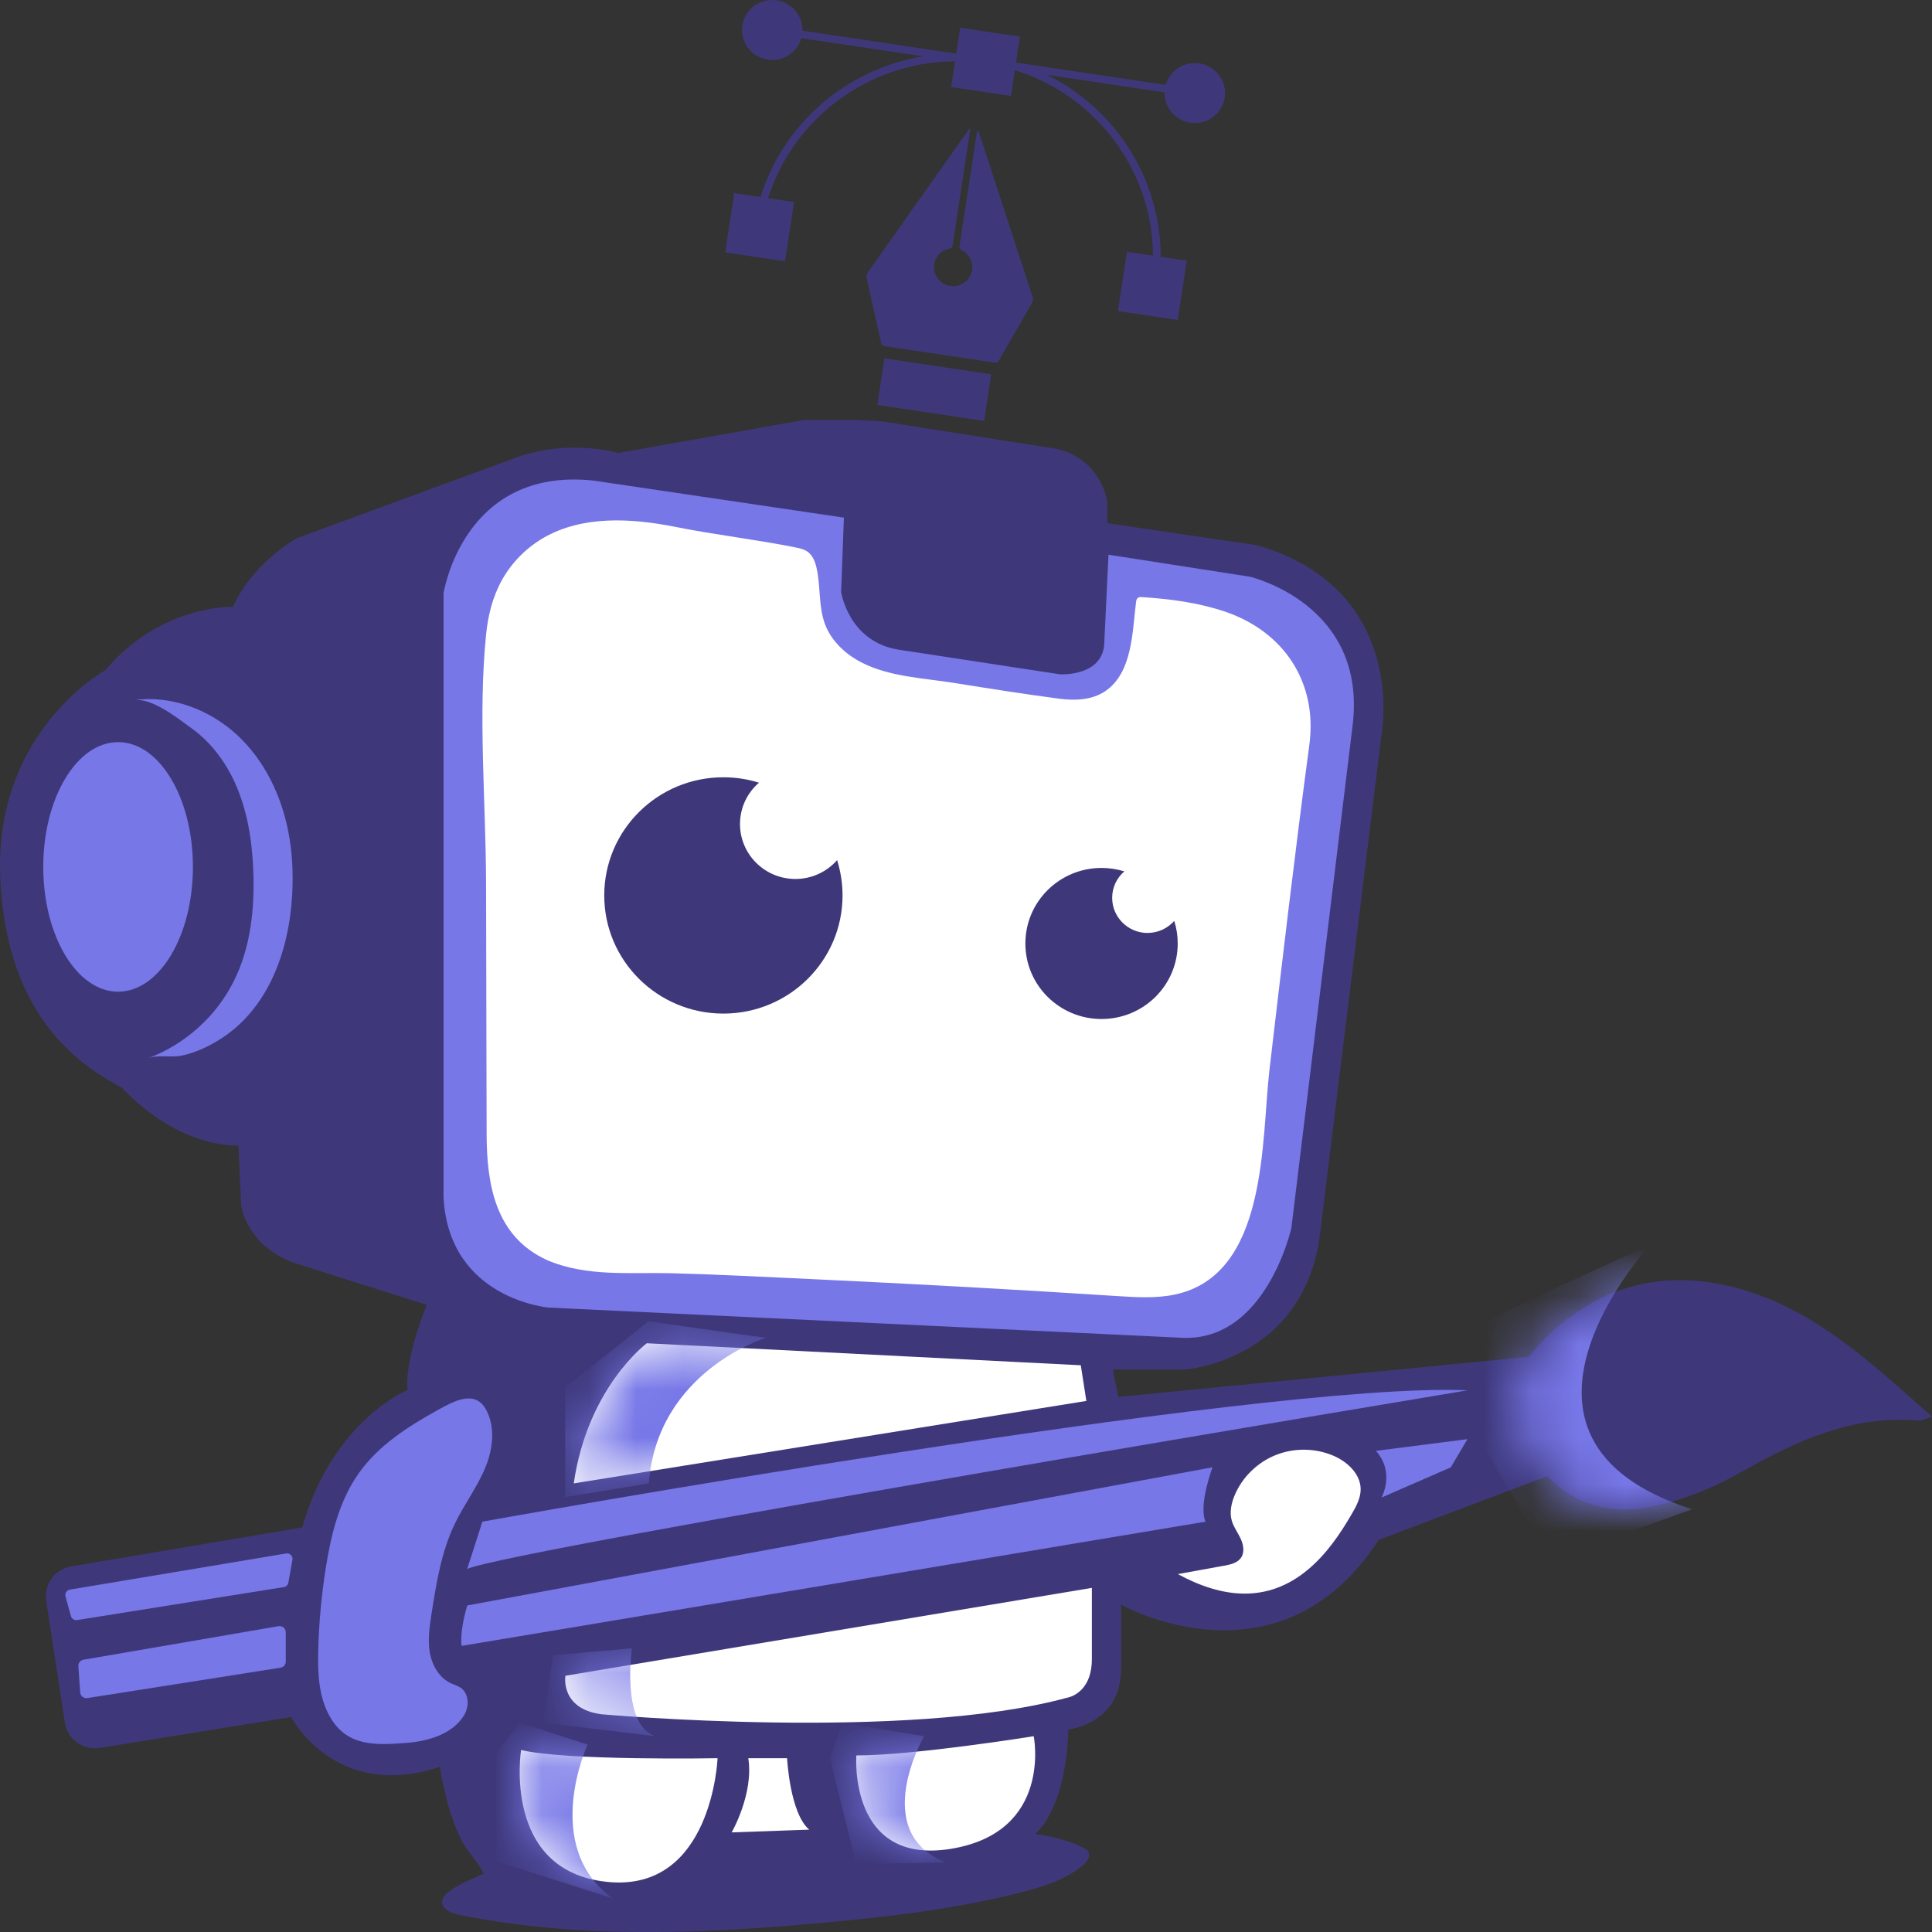<svg width="41" height="41" viewBox="0 0 41 41" fill="none" xmlns="http://www.w3.org/2000/svg">
<rect x="0" y="0" width="41" height="41" fill="#333333" stroke="none"/>
<g clip-path="url(#clip0_11653_114)">
<path d="M20.376 0.589L20.185 1.846L21.453 2.036L21.644 0.778L20.376 0.589Z" fill="#3E387B"/>
<path d="M23.916 5.343L23.725 6.601L24.993 6.79L25.184 5.532L23.916 5.343Z" fill="#3E387B"/>
<path d="M15.582 4.098L15.391 5.356L16.66 5.545L16.85 4.288L15.582 4.098Z" fill="#3E387B"/>
<path d="M24.581 6.086L24.421 6.063C24.765 3.803 23.19 1.687 20.911 1.348C18.633 1.007 16.5 2.569 16.157 4.828L15.998 4.805C16.354 2.458 18.569 0.836 20.936 1.189C23.302 1.543 24.938 3.74 24.582 6.087L24.581 6.086Z" fill="#3E387B"/>
<path d="M16.42 0.561L16.396 0.719L25.342 2.054L25.366 1.896L16.42 0.561Z" fill="#3E387B"/>
<path d="M25.355 2.611C25.709 2.611 25.997 2.326 25.997 1.975C25.997 1.624 25.709 1.339 25.355 1.339C25.001 1.339 24.714 1.624 24.714 1.975C24.714 2.326 25.001 2.611 25.355 2.611Z" fill="#3E387B"/>
<path d="M16.388 1.272C16.742 1.272 17.029 0.987 17.029 0.636C17.029 0.285 16.742 0 16.388 0C16.034 0 15.747 0.285 15.747 0.636C15.747 0.987 16.034 1.272 16.388 1.272Z" fill="#3E387B"/>
<path d="M18.769 7.606L18.619 8.594L20.884 8.932L21.034 7.944L18.769 7.606Z" fill="#3E387B"/>
<path d="M20.592 2.736C20.583 2.791 20.575 2.846 20.566 2.901C20.45 3.664 20.333 4.427 20.219 5.191C20.211 5.247 20.19 5.267 20.135 5.279C19.944 5.32 19.811 5.495 19.82 5.686C19.828 5.883 19.979 6.045 20.175 6.07C20.367 6.095 20.548 5.982 20.615 5.796C20.677 5.62 20.595 5.409 20.423 5.318C20.375 5.293 20.354 5.272 20.363 5.214C20.486 4.421 20.606 3.628 20.727 2.835C20.731 2.81 20.737 2.784 20.757 2.759C20.814 2.932 20.871 3.105 20.928 3.277C21.255 4.282 21.581 5.286 21.91 6.29C21.928 6.343 21.927 6.386 21.897 6.436C21.663 6.839 21.431 7.243 21.201 7.646C21.176 7.689 21.151 7.701 21.102 7.694C20.328 7.577 19.553 7.461 18.777 7.346C18.728 7.339 18.708 7.318 18.698 7.271C18.596 6.812 18.491 6.354 18.391 5.894C18.385 5.861 18.391 5.816 18.411 5.789C19.12 4.783 19.831 3.779 20.543 2.773C20.553 2.759 20.564 2.745 20.575 2.731C20.58 2.732 20.586 2.733 20.591 2.735L20.592 2.736Z" fill="#3E387B"/>
<path d="M18.173 8.914H17.056L13.117 9.614C13.117 9.614 12.176 9.322 11.059 9.672L6.296 11.422C6.296 11.422 5.356 11.947 4.944 12.88C4.944 12.88 3.416 12.822 2.239 14.22C2.239 14.22 -0.113 15.503 0.005 18.594C0.123 21.684 1.828 22.675 2.592 23.084C2.592 23.084 3.651 24.309 5.061 24.309L5.12 25.592C5.12 25.592 5.238 26.467 6.296 26.817L9.059 27.691C9.059 27.691 8.588 28.799 8.648 29.499C8.648 29.499 7.06 30.141 6.414 32.415L1.512 33.242C1.165 33.301 0.929 33.625 0.981 33.97L1.377 36.556C1.431 36.908 1.764 37.15 2.12 37.093L6.179 36.438C6.179 36.438 7.119 38.246 9.353 37.488C9.301 37.506 9.499 38.261 9.513 38.312C9.587 38.572 9.68 38.827 9.802 39.068C9.924 39.308 10.169 39.531 10.264 39.765C10.015 39.873 9.771 39.968 9.548 40.128C9.471 40.183 9.39 40.253 9.382 40.347C9.369 40.514 9.575 40.601 9.74 40.635C12.294 41.153 14.935 41.039 17.53 40.798C18.92 40.669 20.311 40.505 21.663 40.16C22.13 40.041 22.606 39.893 22.977 39.587C23.064 39.514 23.152 39.397 23.096 39.298C23.072 39.257 23.028 39.232 22.985 39.21C22.667 39.048 22.316 38.977 21.967 38.917C21.967 38.917 22.614 38.45 22.672 36.702C22.672 36.702 23.79 36.585 23.79 35.419V34.053C23.79 34.053 27.141 35.944 29.258 32.678L33.788 30.965L35.256 29.704C35.256 29.704 35.609 29.485 35.256 29.303L33.495 28.691L23.732 29.645L23.614 29.063H25.142C25.142 29.063 27.73 28.888 28.024 26.089L29.317 15.593C29.317 15.593 29.905 12.503 26.672 11.57L23.497 11.103V10.636C23.497 10.636 23.379 9.761 22.438 9.528L18.734 8.945" fill="#3E387B"/>
<path d="M23.524 11.772L26.523 12.239C26.523 12.239 29.051 12.822 28.698 15.446L27.405 26.059C27.405 26.059 26.875 28.449 25.112 28.391L11.647 27.749C11.647 27.749 9.531 27.575 9.413 25.417V12.591C9.413 12.591 9.824 9.907 12.588 10.198L17.909 10.985L17.85 12.56C17.85 12.56 18.001 13.617 19.073 13.788L22.495 14.31C22.495 14.31 23.436 14.368 23.436 13.61L23.524 11.773V11.772Z" fill="#7777E8"/>
<path d="M24.175 12.674C24.196 12.669 24.219 12.67 24.24 12.672C24.828 12.71 25.425 12.788 25.986 12.976C27.253 13.401 27.964 14.488 27.786 15.809C27.479 18.1 27.211 20.397 26.941 22.693C26.764 24.186 26.918 27.06 24.924 27.474C24.523 27.557 24.109 27.53 23.701 27.504C21.604 27.368 19.505 27.252 17.406 27.153C16.357 27.104 15.306 27.048 14.255 27.02C13.369 26.997 12.456 27.101 11.618 26.745C10.515 26.247 10.33 25.148 10.327 24.072C10.323 22.3 10.319 20.529 10.315 18.757C10.311 17.02 10.143 15.194 10.315 13.47C10.355 13.067 10.452 12.67 10.65 12.313C10.855 11.943 11.163 11.63 11.53 11.416C12.359 10.935 13.395 10.994 14.336 11.182C15.187 11.352 16.048 11.449 16.891 11.619C16.979 11.636 17.069 11.658 17.141 11.71C17.248 11.789 17.299 11.921 17.328 12.05C17.418 12.443 17.366 12.864 17.507 13.243C17.643 13.608 17.95 13.892 18.301 14.068C18.89 14.364 19.606 14.39 20.248 14.493C20.992 14.612 21.736 14.73 22.482 14.828C22.816 14.872 23.178 14.856 23.456 14.667C24.035 14.276 24.03 13.395 24.108 12.782C24.112 12.748 24.118 12.71 24.145 12.69C24.154 12.683 24.164 12.678 24.175 12.675L24.175 12.674Z" fill="white"/>
<path d="M6.072 32.967L1.484 33.734C1.416 33.745 1.372 33.813 1.39 33.879L1.505 34.296C1.521 34.353 1.578 34.389 1.637 34.38L6.022 33.681C6.072 33.673 6.111 33.635 6.119 33.587L6.206 33.102C6.221 33.023 6.151 32.953 6.072 32.967H6.072Z" fill="#7777E8"/>
<path d="M5.91 34.51L1.771 35.222C1.705 35.234 1.658 35.292 1.663 35.36L1.702 35.917C1.708 35.993 1.778 36.048 1.854 36.036L5.953 35.391C6.017 35.381 6.064 35.326 6.064 35.262V34.639C6.064 34.558 5.99 34.497 5.91 34.51Z" fill="#7777E8"/>
<path d="M22.936 28.973L13.726 28.506C13.726 28.506 12.47 29.439 12.176 31.48L23.054 29.73L22.936 28.973V28.973Z" fill="white"/>
<mask id="mask0_11653_114" style="mask-type:luminance" maskUnits="userSpaceOnUse" x="12" y="28" width="12" height="4">
<path d="M22.936 28.973L13.726 28.506C13.726 28.506 12.47 29.439 12.176 31.48L23.054 29.73L22.936 28.973V28.973Z" fill="white"/>
</mask>
<g mask="url(#mask0_11653_114)">
<path d="M16.251 28.391C16.251 28.391 13.948 29.09 13.768 31.481L11.994 31.77V29.447L13.763 28.041L16.252 28.391H16.251Z" fill="#7777E8"/>
</g>
<path d="M23.171 33.697L11.999 35.562C11.999 35.562 11.881 36.262 12.763 36.379C12.763 36.379 19.231 36.961 22.642 36.029C22.642 36.029 23.171 35.956 23.171 35.205V33.696V33.697Z" fill="white"/>
<mask id="mask1_11653_114" style="mask-type:luminance" maskUnits="userSpaceOnUse" x="11" y="33" width="13" height="4">
<path d="M23.171 33.697L11.999 35.562C11.999 35.562 11.881 36.262 12.763 36.379C12.763 36.379 19.231 36.961 22.642 36.029C22.642 36.029 23.171 35.956 23.171 35.205V33.696V33.697Z" fill="white"/>
</mask>
<g mask="url(#mask1_11653_114)">
<path d="M13.411 34.98C13.411 34.98 13.173 36.612 13.909 36.845L11.539 36.559L11.736 35.128L13.411 34.98Z" fill="#7777E8"/>
</g>
<path d="M9.915 36.227C9.944 36.072 9.905 35.907 9.777 35.818C9.715 35.775 9.641 35.755 9.572 35.724C9.319 35.607 9.167 35.337 9.12 35.064C9.074 34.791 9.117 34.512 9.159 34.239C9.261 33.588 9.366 32.928 9.653 32.334C9.852 31.922 10.135 31.551 10.306 31.127C10.457 30.753 10.516 30.298 10.322 29.928C10.083 29.472 9.623 29.74 9.276 29.931C8.659 30.273 8.043 30.667 7.626 31.247C7.208 31.829 7.03 32.546 6.917 33.252C6.824 33.835 6.769 34.423 6.754 35.013C6.74 35.507 6.761 36.027 7.014 36.453C7.38 37.071 7.986 37.034 8.611 36.988C9.061 36.956 9.601 36.812 9.85 36.397C9.881 36.346 9.903 36.287 9.914 36.226L9.915 36.227Z" fill="#7777E8"/>
<path d="M15.88 37.312H16.703C16.703 37.312 16.761 38.478 17.173 38.828L15.527 38.886C15.527 38.886 15.998 38.07 15.88 37.311V37.312Z" fill="white"/>
<path d="M21.936 36.845C21.936 36.845 19.407 37.253 18.173 37.253C18.173 37.253 17.997 39.586 20.173 39.236C22.348 38.886 21.937 36.845 21.937 36.845H21.936Z" fill="white"/>
<mask id="mask2_11653_114" style="mask-type:luminance" maskUnits="userSpaceOnUse" x="18" y="36" width="4" height="4">
<path d="M21.936 36.845C21.936 36.845 19.407 37.253 18.173 37.253C18.173 37.253 17.997 39.586 20.173 39.236C22.348 38.886 21.937 36.845 21.937 36.845H21.936Z" fill="white"/>
</mask>
<g mask="url(#mask2_11653_114)">
<path d="M19.61 36.845C19.61 36.845 18.436 38.877 20.068 39.523L18.169 39.551L17.614 37.311L17.879 36.559L19.61 36.845Z" fill="#7777E8"/>
</g>
<path d="M15.228 37.312C15.228 37.312 11.999 37.37 11.058 37.137C11.058 37.137 10.647 39.703 12.881 39.936C15.115 40.169 15.228 37.312 15.228 37.312Z" fill="white"/>
<mask id="mask3_11653_114" style="mask-type:luminance" maskUnits="userSpaceOnUse" x="11" y="37" width="5" height="3">
<path d="M15.228 37.312C15.228 37.312 11.999 37.37 11.058 37.137C11.058 37.137 10.647 39.703 12.881 39.936C15.115 40.169 15.228 37.312 15.228 37.312Z" fill="white"/>
</mask>
<g mask="url(#mask3_11653_114)">
<path d="M12.47 37.022C12.47 37.022 11.471 39.178 12.999 40.286L10.44 39.467V37.312L11.03 36.559L12.471 37.023L12.47 37.022Z" fill="#7777E8"/>
</g>
<path d="M24.994 33.405C25.321 33.346 25.649 33.286 25.976 33.227C26.109 33.203 26.257 33.171 26.335 33.06C26.417 32.943 26.389 32.782 26.329 32.653C26.269 32.524 26.179 32.407 26.14 32.27C26.089 32.092 26.131 31.899 26.203 31.728C26.366 31.343 26.69 31.029 27.081 30.875C27.472 30.721 27.925 30.729 28.311 30.899C28.604 31.028 28.875 31.288 28.875 31.605C28.875 31.788 28.786 31.958 28.694 32.116C28.44 32.556 28.147 32.983 27.757 33.309C26.89 34.035 25.926 33.911 24.994 33.404V33.405Z" fill="white"/>
<path d="M16.88 18.653C16.23 18.653 15.704 18.13 15.704 17.487C15.704 17.137 15.86 16.823 16.107 16.61C15.869 16.535 15.614 16.495 15.351 16.495C13.955 16.495 12.823 17.618 12.823 19.003C12.823 20.387 13.955 21.51 15.351 21.51C16.747 21.51 17.88 20.387 17.88 19.003C17.88 18.742 17.839 18.489 17.765 18.253C17.549 18.498 17.233 18.653 16.88 18.653Z" fill="#3E387B"/>
<path d="M24.354 19.799C23.939 19.799 23.602 19.465 23.602 19.053C23.602 18.829 23.702 18.629 23.86 18.492C23.707 18.445 23.545 18.419 23.376 18.419C22.483 18.419 21.76 19.136 21.76 20.022C21.76 20.908 22.483 21.625 23.376 21.625C24.27 21.625 24.993 20.908 24.993 20.022C24.993 19.856 24.968 19.694 24.919 19.543C24.781 19.699 24.579 19.798 24.354 19.798L24.354 19.799Z" fill="#3E387B"/>
<path d="M2.506 21.045C3.383 21.045 4.094 19.86 4.094 18.397C4.094 16.934 3.383 15.749 2.506 15.749C1.629 15.749 0.918 16.934 0.918 18.397C0.918 19.86 1.629 21.045 2.506 21.045Z" fill="#7777E8"/>
<path d="M2.847 14.857C3.233 14.809 3.767 15.24 4.064 15.454C4.466 15.743 4.775 16.151 4.979 16.597C5.252 17.19 5.352 17.848 5.376 18.499C5.405 19.293 5.318 20.11 4.962 20.821C4.591 21.567 3.926 22.164 3.143 22.458C3.363 22.376 3.627 22.449 3.859 22.401C4.125 22.346 4.388 22.225 4.619 22.086C5.696 21.441 6.138 20.168 6.201 18.977C6.225 18.532 6.204 18.085 6.118 17.648C5.968 16.875 5.608 16.128 5.026 15.592C4.444 15.056 3.63 14.749 2.843 14.857C2.844 14.857 2.845 14.857 2.847 14.857Z" fill="#7777E8"/>
<path d="M41 30.064C40.83 30.117 40.774 30.153 40.724 30.148C39.323 30.021 38.136 30.569 36.958 31.235C36.341 31.585 35.642 31.871 34.945 31.989C33.871 32.171 32.989 31.733 32.425 30.771C31.988 30.026 32.053 29.192 32.642 28.559C33.709 27.415 35.035 26.942 36.583 27.269C38.361 27.645 39.624 28.847 41.001 30.063L41 30.064Z" fill="#3E387B"/>
<mask id="mask4_11653_114" style="mask-type:luminance" maskUnits="userSpaceOnUse" x="32" y="27" width="10" height="6">
<path d="M41 30.064C40.83 30.117 40.774 30.153 40.724 30.148C39.323 30.021 38.136 30.569 36.958 31.235C36.341 31.585 35.642 31.871 34.945 31.989C33.871 32.171 32.989 31.733 32.425 30.771C31.988 30.026 32.053 29.192 32.642 28.559C33.709 27.415 35.035 26.942 36.583 27.269C38.361 27.645 39.624 28.847 41.001 30.063L41 30.064Z" fill="white"/>
</mask>
<g mask="url(#mask4_11653_114)">
<path d="M35.022 26.415C35.022 26.415 31.214 30.532 35.911 32.03L33.67 32.83L32.412 32.292L30.86 29.599C30.86 29.599 31.435 28.164 31.553 28.047C31.671 27.93 35.023 26.415 35.023 26.415L35.022 26.415Z" fill="#7777E8"/>
</g>
<path d="M10.237 32.292C10.237 32.292 26.79 29.308 31.141 29.505C31.141 29.505 10.797 32.888 9.915 33.295L10.237 32.292Z" fill="#7777E8"/>
<path d="M9.915 34.071L25.732 31.138C25.732 31.138 25.431 31.929 25.582 32.292L9.798 34.928C9.798 34.928 9.739 34.672 9.916 34.071H9.915Z" fill="#7777E8"/>
<path d="M29.2 30.789L31.141 30.541L30.788 31.139L29.318 31.78C29.318 31.78 29.613 31.256 29.2 30.79V30.789Z" fill="#7777E8"/>
</g>
<defs>
<clipPath id="clip0_11653_114">
<rect width="41" height="41" fill="white"/>
</clipPath>
</defs>
</svg>
